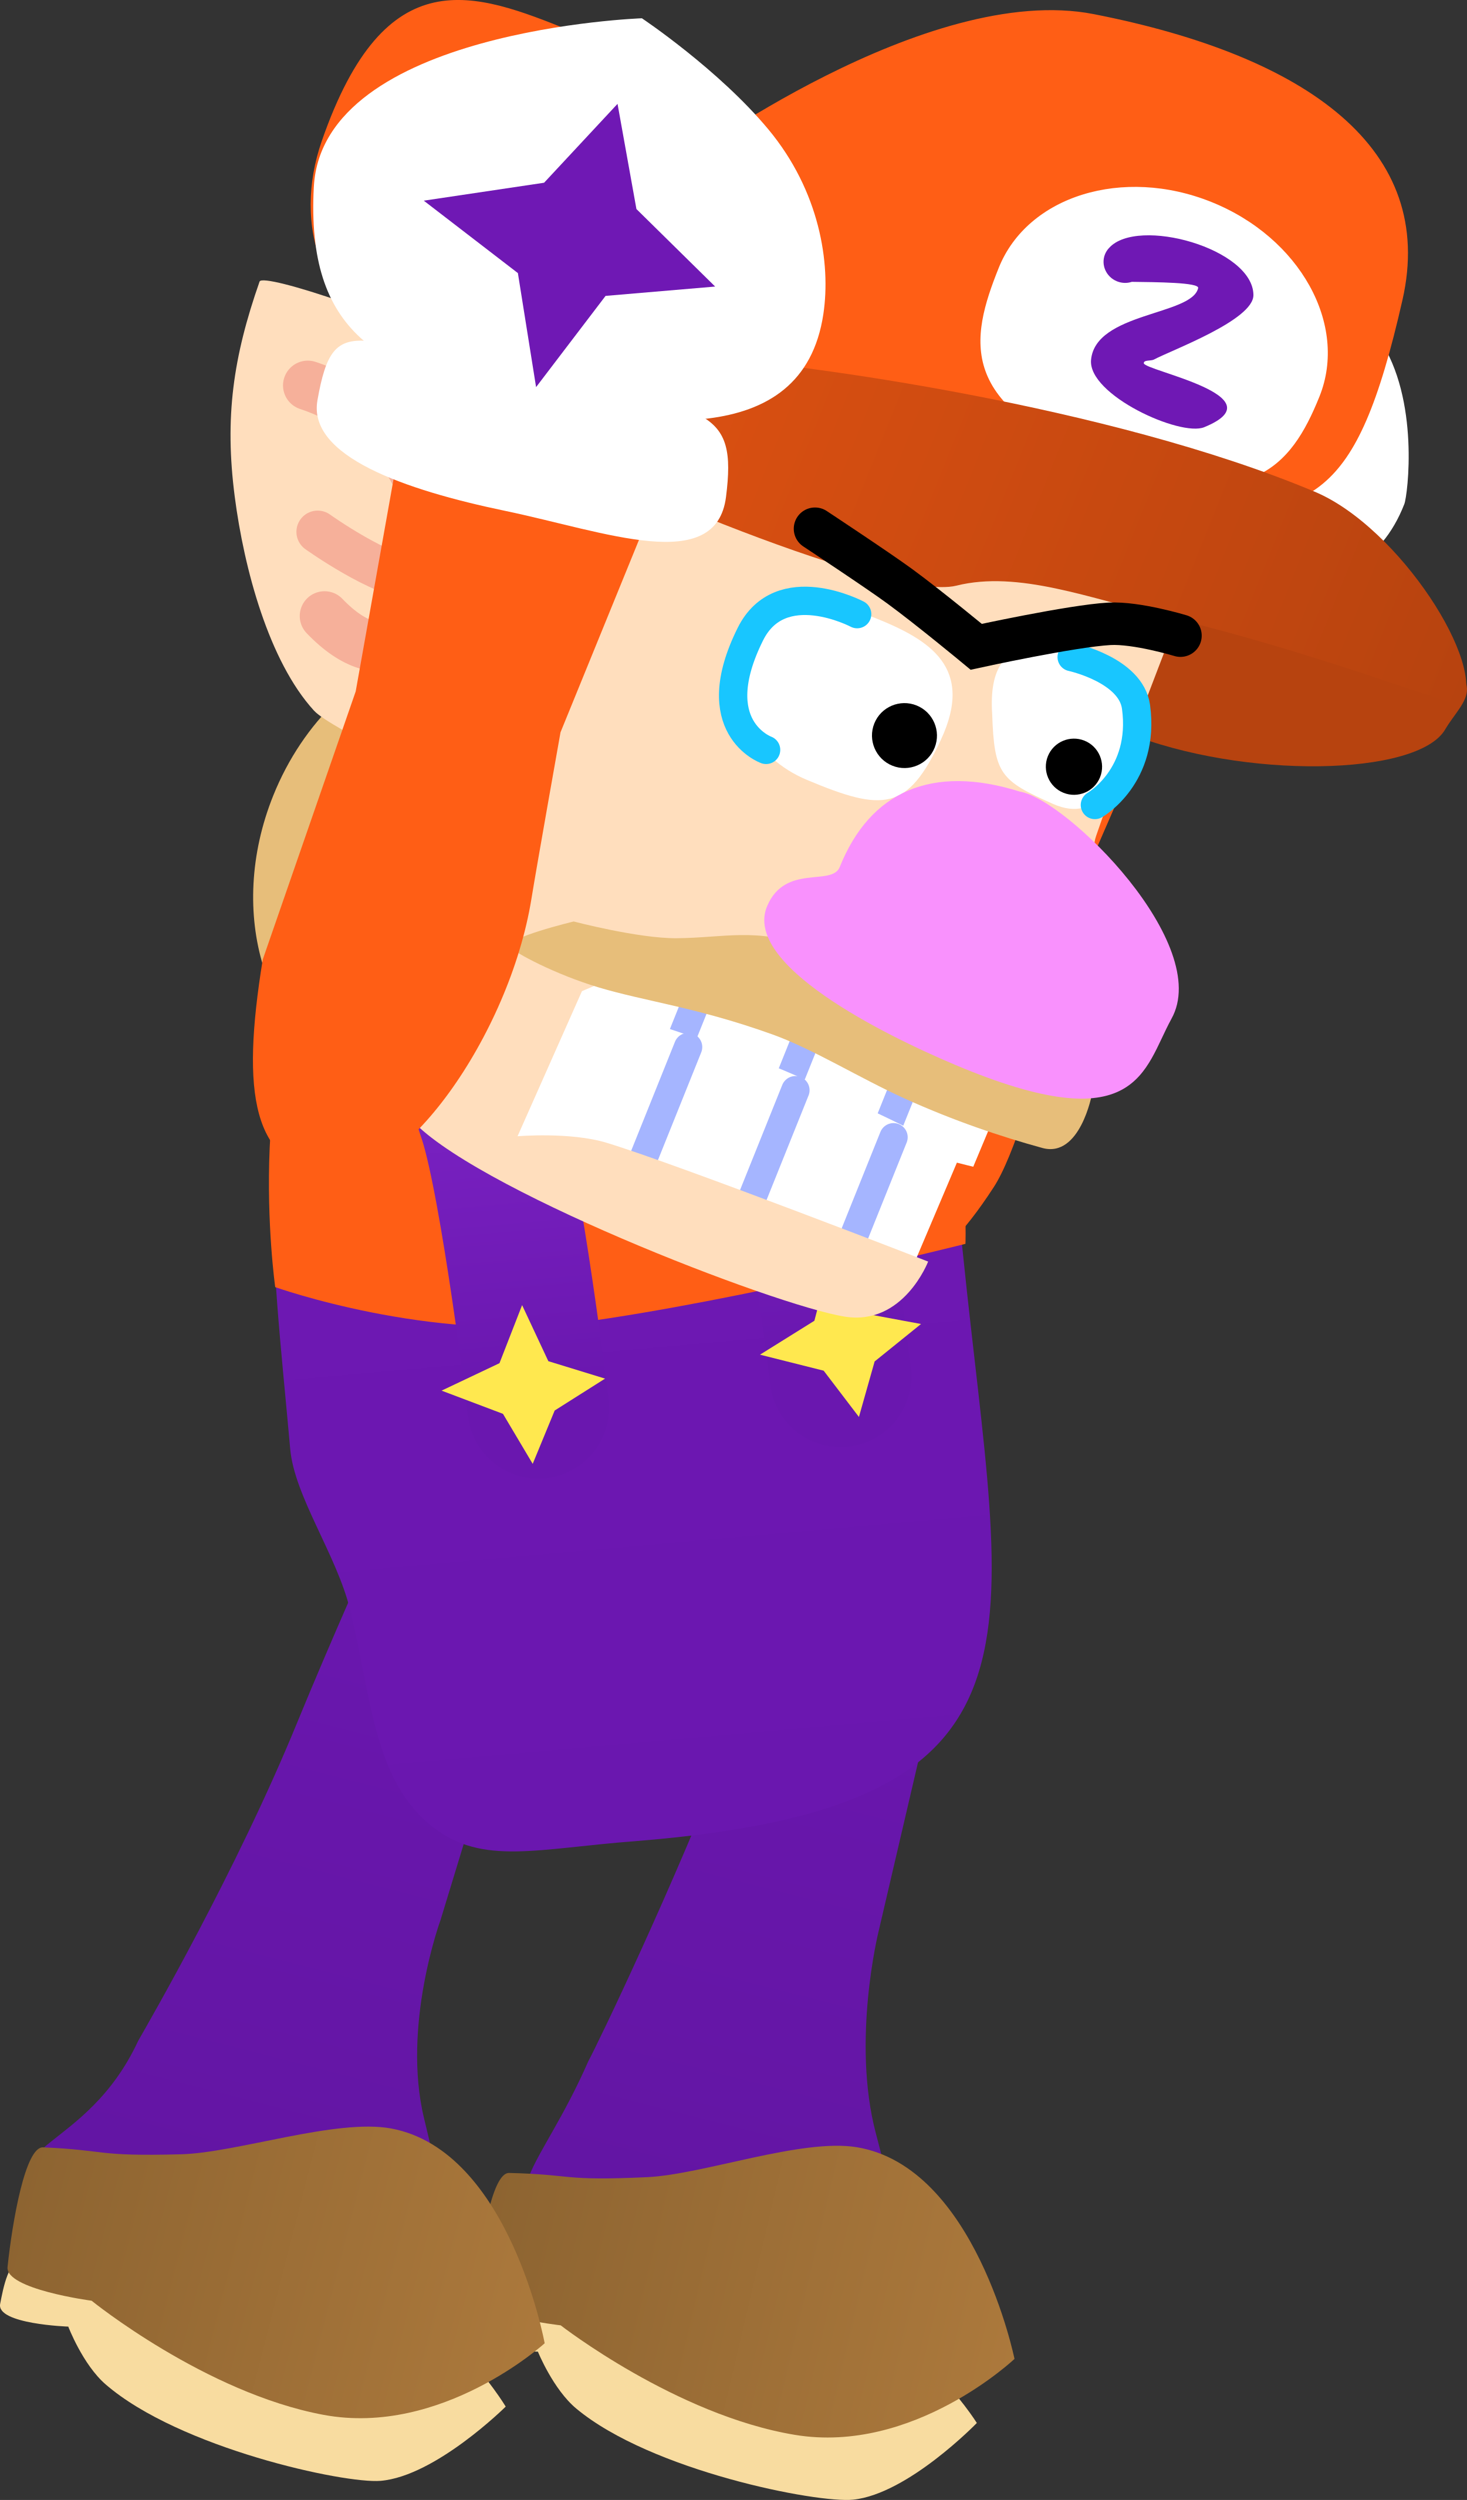 <svg version="1.1" xmlns="http://www.w3.org/2000/svg" xmlns:xlink="http://www.w3.org/1999/xlink" width="103.585" height="176.506" viewBox="0,0,103.585,176.506"><rect x="0" y="0" width="103.585" height="176.506" fill="#333333" stroke="none"/><defs><linearGradient x1="256.689" y1="212.032" x2="243.423" y2="264.402" gradientUnits="userSpaceOnUse" id="color-1"><stop offset="0" stop-color="#6a17af"/><stop offset="1" stop-color="#6215a2"/></linearGradient><linearGradient x1="230.849" y1="257.683" x2="268.618" y2="266.568" gradientUnits="userSpaceOnUse" id="color-2"><stop offset="0" stop-color="#8d6431"/><stop offset="1" stop-color="#ac793c"/></linearGradient><linearGradient x1="224.809" y1="210.733" x2="211.391" y2="263.097" gradientUnits="userSpaceOnUse" id="color-3"><stop offset="0" stop-color="#6a17af"/><stop offset="1" stop-color="#6215a2"/></linearGradient><linearGradient x1="197.885" y1="255.846" x2="235.471" y2="265.478" gradientUnits="userSpaceOnUse" id="color-4"><stop offset="0" stop-color="#8d6431"/><stop offset="1" stop-color="#ac793c"/></linearGradient><linearGradient x1="237.548" y1="162.385" x2="243.643" y2="231.313" gradientUnits="userSpaceOnUse" id="color-5"><stop offset="0" stop-color="#6f18b4"/><stop offset="1" stop-color="#6a17af"/></linearGradient><linearGradient x1="250.367" y1="163.142" x2="253.354" y2="196.927" gradientUnits="userSpaceOnUse" id="color-6"><stop offset="0" stop-color="#8328ce"/><stop offset="1" stop-color="#6a17af"/></linearGradient><linearGradient x1="228.837" y1="165.729" x2="231.829" y2="199.564" gradientUnits="userSpaceOnUse" id="color-7"><stop offset="0" stop-color="#8328ce"/><stop offset="1" stop-color="#6a17af"/></linearGradient><linearGradient x1="238.524" y1="125.585" x2="299.991" y2="150.285" gradientUnits="userSpaceOnUse" id="color-8"><stop offset="0" stop-color="#de5112"/><stop offset="1" stop-color="#b7430f"/></linearGradient></defs><g transform="translate(-196.368,-101.531)"><g data-paper-data="{&quot;isPaintingLayer&quot;:true}" fill-rule="nonzero" stroke-linejoin="miter" stroke-miterlimit="10" stroke-dasharray="" stroke-dashoffset="0" style="mix-blend-mode: normal"><g data-paper-data="{&quot;origRot&quot;:0}" stroke="none" stroke-width="0" stroke-linecap="butt"><path d="M254.066,264.767c-8.796,0.993 -11.622,1.099 -18.421,-4.571c-4.63,-3.861 -1.252,-5.126 2.27,-13.148c0.653,-1.2 5.988,-12.271 10.053,-22.775c2.37,-6.125 4.267,-13.517 4.267,-13.517l11.707,3.404l-5.544,23.766c0,0 -1.906,7.699 -0.19,14.21c1.716,6.511 2.959,11.828 -4.142,12.63z" data-paper-data="{&quot;origPos&quot;:null}" fill="url(#color-1)"/><path d="M265.343,272.601c0,0 -4.851,5.01 -8.729,5.415c-2.541,0.266 -14.27,-2.032 -19.551,-6.427c-1.64,-1.364 -2.714,-4.023 -2.714,-4.023c0,0 -5.093,-0.074 -4.841,-1.509c0.2,-1.139 0.494,-3.086 1.697,-3.495c5.181,-1.76 16.451,0.114 21.848,1.008c7.41,1.228 12.289,9.03 12.289,9.03z" data-paper-data="{&quot;origPos&quot;:null}" fill="#f8dca0"/><path d="M268.002,268.078c0,0 -7.133,6.75 -15.51,5.362c-8.377,-1.388 -16.533,-7.732 -16.533,-7.732c0,0 -6.118,-0.686 -5.982,-2.262c0.28,-3.263 1.092,-8.527 2.34,-8.497c4.605,0.111 3.654,0.58 9.747,0.297c3.945,-0.183 10.912,-2.759 14.807,-2.113c8.377,1.388 11.131,14.946 11.131,14.946z" data-paper-data="{&quot;origPos&quot;:null}" fill="url(#color-2)"/></g><g data-paper-data="{&quot;origRot&quot;:0}" stroke="none" stroke-width="0" stroke-linecap="butt"><path d="M221.922,263.654c-8.814,0.819 -15.287,-0.962 -21.972,-6.765c-4.553,-3.952 2.495,-3.32 6.176,-11.27c0.677,-1.187 6.919,-11.961 11.191,-22.383c2.491,-6.077 5.598,-12.989 5.598,-12.989l11.637,3.635l-7.078,23.211c0,0 -2.747,7.47 -1.16,14.014c1.587,6.544 2.724,11.885 -4.391,12.546z" data-paper-data="{&quot;origPos&quot;:null}" fill="url(#color-3)"/><path d="M232.077,271.445c0,0 -4.95,4.913 -8.834,5.242c-2.546,0.216 -14.227,-2.314 -19.42,-6.813c-1.612,-1.397 -2.634,-4.076 -2.634,-4.076c0,0 -5.091,-0.175 -4.81,-1.604c0.223,-1.135 0.555,-3.076 1.766,-3.461c5.214,-1.657 16.445,0.44 21.824,1.441c7.384,1.374 12.108,9.272 12.108,9.272z" data-paper-data="{&quot;origPos&quot;:null}" fill="#f8dca0"/><path d="M234.826,266.975c0,0 -7.265,6.607 -15.613,5.053c-8.348,-1.554 -16.377,-8.058 -16.377,-8.058c0,0 -6.103,-0.807 -5.936,-2.38c0.344,-3.256 1.261,-8.504 2.508,-8.449c4.602,0.203 3.642,0.652 9.74,0.49c3.948,-0.105 10.964,-2.542 14.846,-1.82c8.348,1.554 10.833,15.163 10.833,15.163z" data-paper-data="{&quot;origPos&quot;:null}" fill="url(#color-4)"/></g><g data-paper-data="{&quot;index&quot;:null}" stroke="none" stroke-linecap="butt"><g data-paper-data="{&quot;origPos&quot;:null,&quot;index&quot;:null,&quot;origRot&quot;:0}" stroke-width="0"><path d="M256.306,191.012c-5.098,-1.507 -4.845,-8.02 -2.086,-17.354c0.915,-3.094 5.964,-14.557 5.964,-14.557l4.361,-16.154l15.246,4.697l-6.788,15.62c0,0 -3.603,17.68 -6.468,22.087c-4.477,6.886 -7.121,6.58 -10.23,5.661z" data-paper-data="{&quot;origRot&quot;:0,&quot;origPos&quot;:null}" fill="#ff5e15"/><g data-paper-data="{&quot;origPos&quot;:null}" fill="#ffffff"><path d="M260.973,123.663c0.119,-0.313 2.971,-5.209 7.26,-6.646c5.88,-1.97 15.604,-2.114 15.604,-2.114c0,0 6.104,4.917 9.918,10.554c2.882,4.26 2.004,11.063 1.775,11.655c-3.298,8.502 -13.833,6.218 -22.705,3.147c-8.872,-3.071 -14.933,-8.521 -11.852,-16.596z" data-paper-data="{&quot;origRot&quot;:0,&quot;origPos&quot;:null}"/><path d="M259.319,138.661c2.03,-6.54 3.253,-3.574 16.12,0.508c11.294,3.583 13.199,3.847 11.641,9.89c-1.393,5.402 -8.751,1.37 -15.604,-0.992c-6.853,-2.362 -13.342,-5.587 -12.156,-9.406z" data-paper-data="{&quot;origRot&quot;:0,&quot;origPos&quot;:null}"/></g></g><path d="M283.086,127.874l5.015,5.976l-7.764,-0.078l-5.496,5.947l-0.516,-8.137l-6.13,-5.72l8.577,-0.454l5.691,-5.053z" data-paper-data="{&quot;origRot&quot;:0,&quot;index&quot;:null}" fill="#6f18b4" stroke-width="NaN"/></g><g><path d="M264.372,190.146c2.785,27.311 7.368,38.927 -23.115,41.375c-6.931,0.522 -10.784,1.731 -14.276,-0.957c-4.242,-3.265 -4.369,-9.158 -5.892,-15.375c-0.952,-3.886 -3.934,-8.008 -4.23,-11.359c-1.259,-14.237 -3.164,-25.814 4.016,-35.589c5.349,-7.283 12.087,-4.704 19.796,-5.393c14.256,-1.275 20.97,0.527 23.701,27.297z" fill="url(#color-5)" stroke="none" stroke-width="0" stroke-linecap="butt"/><path d="M264.538,189.35c0,0 -15.958,4.03 -27.323,5.567c-10.424,1.41 -21.414,-2.511 -21.414,-2.511c0,0 -2.501,-17.733 4.368,-25.329c4.495,-4.97 9.869,-6.947 16.921,-7.813c7.052,-0.866 15.008,1.442 18.92,5.092c9.239,8.622 8.528,24.993 8.528,24.993z" fill="#ff5e15" stroke="none" stroke-width="0" stroke-linecap="butt"/><path d="M245.556,164.366c0,0 4.592,7.939 6.432,13.285c1.84,5.346 3.733,21.049 3.733,21.049" data-paper-data="{&quot;origRot&quot;:0}" fill="none" stroke="url(#color-6)" stroke-width="10" stroke-linecap="round"/><path d="M226.365,168.331c0,0 3.031,7.382 4.573,12.177c1.542,4.794 3.438,20.416 3.438,20.416" fill="none" stroke="url(#color-7)" stroke-width="10" stroke-linecap="round"/><path d="M257.017,201.573l-2.49,-3.267l-4.496,-1.13l3.84,-2.394l1.117,-4.256l2.294,3.72l4.12,0.764l-3.276,2.645z" data-paper-data="{&quot;origRot&quot;:0,&quot;index&quot;:null}" fill="#ffe84f" stroke="none" stroke-width="NaN" stroke-linecap="butt"/><path d="M233.982,204.884l-2.099,-3.531l-4.336,-1.638l4.089,-1.938l1.598,-4.1l1.852,3.958l4.006,1.231l-3.558,2.252z" data-paper-data="{&quot;origRot&quot;:0,&quot;index&quot;:null}" fill="#ffe84f" stroke="none" stroke-width="NaN" stroke-linecap="butt"/></g><g><path d="M295.399,122.696c-3.349,14.76 -6.346,14.472 -15.58,15.918c-13.455,2.106 -27.333,-4.403 -40.947,-4.04c-3.575,0.095 -9.844,-6.734 -13.162,-8.067c-6.787,-2.727 -8.667,-9.116 -6.626,-15.006c4.502,-12.992 10.797,-10.52 17.583,-7.793c0,0 6.971,4.239 7.959,9.238c0,0 17.183,-12.73 28.975,-10.417c15.18,2.977 24.202,9.567 21.798,20.167z" fill="#ff5e15" stroke="none" stroke-width="0" stroke-linecap="butt"/><path d="M227.425,178.251c-1.907,0.265 -3.832,0.066 -5.653,-0.666c-6.705,-2.694 -9.441,-11.594 -6.112,-19.879c1.057,-2.63 2.598,-4.883 4.425,-6.645c3.926,-3.789 12.455,26.481 7.34,27.19z" fill="#e7be7a" stroke="none" stroke-width="0" stroke-linecap="butt"/><path d="M298.412,153.033c-1.941,3.308 -14.239,3.547 -22.507,0.224c-6.662,-2.677 -2.492,-8.281 -1.133,-11.663c1.359,-3.382 14.118,2.602 20.78,5.279c6.662,2.677 4.116,4.019 2.859,6.16z" fill="#b7430f" stroke="none" stroke-width="0" stroke-linecap="butt"/><g data-paper-data="{&quot;index&quot;:null}"><path d="M269.594,173.144l-4.505,10.763c0,0 -11.345,-2.763 -15.932,-4.606c-4.69,-1.885 -13.917,-6.49 -13.917,-6.49l4.164,-10.361z" fill="#ffffff" stroke="none" stroke-width="0" stroke-linecap="butt"/><path d="M258.841,181.576l3.48,-8.66" fill="none" stroke="#a5b5ff" stroke-width="2" stroke-linecap="round"/><path d="M251.541,179.182l3.666,-9.124" fill="none" stroke="#a5b5ff" stroke-width="2" stroke-linecap="round"/><path d="M247.505,167.322l-3.542,8.815" fill="none" stroke="#a5b5ff" stroke-width="2" stroke-linecap="round"/></g><g><path d="M232.193,182.184l4.164,-10.361c0,0 9.848,3.059 14.538,4.944c4.587,1.843 13.298,6.242 13.298,6.242l-3.386,7.98z" fill="#ffffff" stroke="none" stroke-width="0" stroke-linecap="butt"/><path d="M255.98,190.485l3.48,-8.66" fill="none" stroke="#a5b5ff" stroke-width="2" stroke-linecap="round"/><path d="M248.866,187.627l3.666,-9.124" fill="none" stroke="#a5b5ff" stroke-width="2" stroke-linecap="round"/><path d="M244.955,175.457l-3.542,8.815" fill="none" stroke="#a5b5ff" stroke-width="2" stroke-linecap="round"/></g><path d="M230.14,126.97c4.669,3.371 5.078,6.136 5.078,6.136l24.134,4.309l20.117,7.868c0,0 -3.852,9.87 -5.706,15.274c-0.42,1.224 0.416,1.149 0.785,2.627c0.369,1.478 0.498,3.186 0.785,3.418c4.044,3.258 4.08,5.565 3.497,7.092c-2.282,5.983 -8.959,5.668 -8.959,5.668l-27.988,-9.738l-4.423,1.887l-4.547,10.243c0,0 3.733,-0.319 6.305,0.466c5.152,1.572 22.686,8.382 22.686,8.382c0,0 -1.74,4.544 -5.874,3.89c-5,-0.791 -26.7,-9.204 -30.766,-14.087c-2.179,-2.617 -3.215,-3.985 -3.547,-7.786c-0.218,-2.503 1.033,-2.835 1.206,-5.409c0.143,-2.126 -1.039,-4.832 -1.102,-7.004c-0.092,-3.208 0.931,-5.748 0.772,-5.877c-0.806,-0.655 -3.395,-1.903 -4.054,-2.625c-3.183,-3.484 -4.937,-10.015 -5.596,-15.112c-0.725,-5.604 -0.112,-9.852 1.754,-15.181c0.23,-0.658 10.256,2.668 15.441,5.558z" fill="#ffdebd" stroke="#000000" stroke-width="0" stroke-linecap="round"/><path d="M262.804,153.762c-2.355,5.041 -4.05,5.105 -9.465,2.829c-3.793,-1.594 -5.425,-5.103 -4.36,-8.385c1.667,-5.143 5.424,-4.553 9.242,-3.019c3.818,1.534 6.96,3.486 4.583,8.574z" fill="#ffffff" stroke="none" stroke-width="0" stroke-linecap="butt"/><path d="M276.161,154.028c-0.954,2.313 -2.123,5.736 -5.451,4.257c-3.715,-1.651 -4.138,-2.1 -4.284,-6.341c-0.455,-6.811 5.131,-4.299 6.602,-3.896c3.657,1.001 4.086,3.667 3.132,5.98z" data-paper-data="{&quot;index&quot;:null}" fill="#ffffff" stroke="none" stroke-width="0" stroke-linecap="butt"/><path d="M250.462,154.475c0,0 -4.391,-1.58 -1.11,-8.173c2.127,-4.273 7.54,-1.411 7.54,-1.411" fill="none" stroke="#18c6ff" stroke-width="2" stroke-linecap="round"/><path d="M272.039,147.924c0,0 4.187,0.9 4.543,3.514c0.667,4.891 -2.903,6.928 -2.903,6.928" fill="none" stroke="#18c6ff" stroke-width="2" stroke-linecap="round"/><path d="M261.087,151.339c0.588,0.236 1.024,0.688 1.255,1.229c0.231,0.54 0.256,1.167 0.02,1.754c-0.236,0.587 -0.688,1.023 -1.228,1.252c-0.541,0.23 -1.168,0.255 -1.756,0.018c-0.588,-0.236 -1.024,-0.688 -1.255,-1.229c-0.231,-0.54 -0.256,-1.167 -0.02,-1.754c0.236,-0.587 0.688,-1.023 1.228,-1.252c0.541,-0.23 1.169,-0.255 1.756,-0.018z" data-paper-data="{&quot;index&quot;:null}" fill="#000000" stroke="none" stroke-width="1.057" stroke-linecap="butt"/><path d="M272.94,153.824c0.509,0.204 0.887,0.596 1.086,1.063c0.2,0.467 0.222,1.01 0.018,1.518c-0.204,0.508 -0.596,0.885 -1.063,1.084c-0.468,0.199 -1.011,0.221 -1.52,0.016c-0.509,-0.204 -0.887,-0.596 -1.086,-1.063c-0.2,-0.467 -0.222,-1.01 -0.018,-1.518c0.204,-0.508 0.596,-0.885 1.063,-1.084c0.468,-0.199 1.011,-0.22 1.52,-0.016z" data-paper-data="{&quot;index&quot;:null}" fill="#000000" stroke="none" stroke-width="1.057" stroke-linecap="butt"/><path d="M237.991,147.281c-0.92,0.563 -1.828,-1.056 -2.276,-3.653c-0.132,-0.764 -0.223,-2.105 -0.285,-3.62c-0.538,-0.52 -1.367,-1.61 -1.318,-3.215c0.069,-2.273 1.112,-3.998 1.112,-3.998l7.341,-0.022c0,0 -1.039,3.822 -2.088,7.577c-0.914,3.274 -1.798,6.511 -2.484,6.931z" fill="#e7be7a" stroke="#000000" stroke-width="0" stroke-linecap="round"/><path d="M232.387,168.379c-0.415,-0.612 4.49,-1.788 4.49,-1.788c0,0 4.575,1.203 7.272,1.182c3.306,-0.026 5.684,-0.769 9.252,0.608c3.078,1.189 20.07,10.4 20.07,10.4c0,0 -0.835,4.534 -3.503,3.801c-2.947,-0.809 -6.235,-1.911 -9.74,-3.5c-3.154,-1.429 -6.457,-3.489 -9.306,-4.512c-5.344,-1.919 -8.977,-2.333 -12.303,-3.33c-3.007,-0.901 -5.956,-2.455 -6.231,-2.861z" fill="#e7be7a" stroke="#000000" stroke-width="0" stroke-linecap="round"/><path d="M218.102,128.743c14.078,4.7 9.599,25.074 1.181,16.281" fill="none" stroke="#f6b09a" stroke-width="3.5" stroke-linecap="round"/><path d="M225.725,142.404c-2.394,-0.088 -6.927,-3.323 -6.927,-3.323" fill="none" stroke="#f6b09a" stroke-width="3" stroke-linecap="round"/><path d="M289.535,129.528c-2.039,5.073 -4.93,8.345 -15.012,4.637c-10.643,-3.914 -9.668,-8.662 -7.629,-13.735c2.039,-5.073 8.76,-7.15 15.012,-4.637c6.252,2.512 9.668,8.662 7.629,13.735z" fill="#ffffff" stroke="none" stroke-width="0" stroke-linecap="butt"/><path d="M299.566,151.233c-0.257,0.366 -9.62,-3.486 -20.813,-6.159c-5.482,-1.309 -10.482,-3.285 -14.852,-2.194c-5.029,1.255 -29.132,-9.402 -28.675,-10.055c1.869,-2.669 5.98,-6.385 11.325,-6.021c6.459,0.44 28.079,3.329 42.656,9.447c5.959,2.501 12.228,12.312 10.359,14.981z" fill="url(#color-8)" stroke="none" stroke-width="0" stroke-linecap="butt"/><path d="M284.872,122.364c0.011,1.757 -5.723,3.864 -7.021,4.55c-0.224,0.119 -0.728,0.01 -0.719,0.262c0.02,0.521 9.6,2.338 4.262,4.518c-1.683,0.687 -8.211,-2.279 -7.987,-4.751c0.305,-3.364 7.127,-3.14 7.562,-5.073c0.091,-0.403 -2.983,-0.417 -4.681,-0.44c-0.328,0.108 -0.697,0.105 -1.047,-0.036c-0.769,-0.309 -1.149,-1.163 -0.85,-1.908c0.07,-0.173 0.17,-0.326 0.293,-0.453c2.006,-2.226 10.167,0.047 10.189,3.33z" fill="#6f18b4" stroke="none" stroke-width="0.5" stroke-linecap="butt"/><g fill="#f991fd" stroke="none" stroke-width="0" stroke-linecap="butt"><path d="M279.079,173.473c-1.96,3.562 -2.309,8.71 -15.293,3.229c-5.023,-2.12 -15.016,-7.078 -13.245,-11.208c1.286,-3 4.564,-1.36 5.122,-2.75c2.144,-5.336 6.506,-7.272 12.703,-5.326c3.345,0.552 13.664,10.811 10.712,16.055z" data-paper-data="{&quot;origPos&quot;:null}"/></g><path d="M279.721,146.41c0,0 -3.091,-0.94 -5.017,-0.835c-2.648,0.145 -9.405,1.622 -9.405,1.622c0,0 -3.316,-2.748 -5.399,-4.273c-1.554,-1.138 -5.984,-4.063 -5.984,-4.063" fill="none" stroke="#000000" stroke-width="3" stroke-linecap="round"/></g><g data-paper-data="{&quot;index&quot;:null}" stroke="none" stroke-linecap="butt"><g data-paper-data="{&quot;origPos&quot;:null}" stroke-width="0"><path d="M224.508,133.394l18.205,3.247l-6.767,16.592c0,0 -1.663,9.348 -2.056,11.771c-1.559,9.608 -9.146,20.354 -14.393,19.503c-5.247,-0.851 -6.136,-5.621 -4.577,-15.229l6.564,-18.932z" data-paper-data="{&quot;origRot&quot;:0,&quot;origPos&quot;:null}" fill="#ff5e15"/><g data-paper-data="{&quot;origPos&quot;:null}" fill="#ffffff"><path d="M218.529,114.715c0.599,-11.098 23.163,-11.894 23.163,-11.894c0,0 5.419,3.615 8.937,7.852c3.603,4.34 4.414,9.429 3.878,13.022c-1.462,9.788 -12.938,7.914 -22.127,5.987c-9.189,-1.927 -14.411,-4.605 -13.852,-14.968z" data-paper-data="{&quot;origRot&quot;:0,&quot;origPos&quot;:null}"/><path d="M218.781,129.802c1.188,-6.744 2.776,-3.956 16.055,-1.531c11.656,2.129 13.579,2.15 12.796,8.342c-0.7,5.534 -8.508,2.464 -15.604,0.985c-7.096,-1.478 -13.94,-3.858 -13.246,-7.797z" data-paper-data="{&quot;origRot&quot;:0,&quot;origPos&quot;:null}"/></g></g><path d="M241.306,116.29l5.559,5.473l-7.737,0.659l-4.907,6.441l-1.285,-8.051l-6.645,-5.113l8.495,-1.266l5.186,-5.57z" data-paper-data="{&quot;origRot&quot;:0}" fill="#6f18b4" stroke-width="NaN"/></g></g></g></svg>